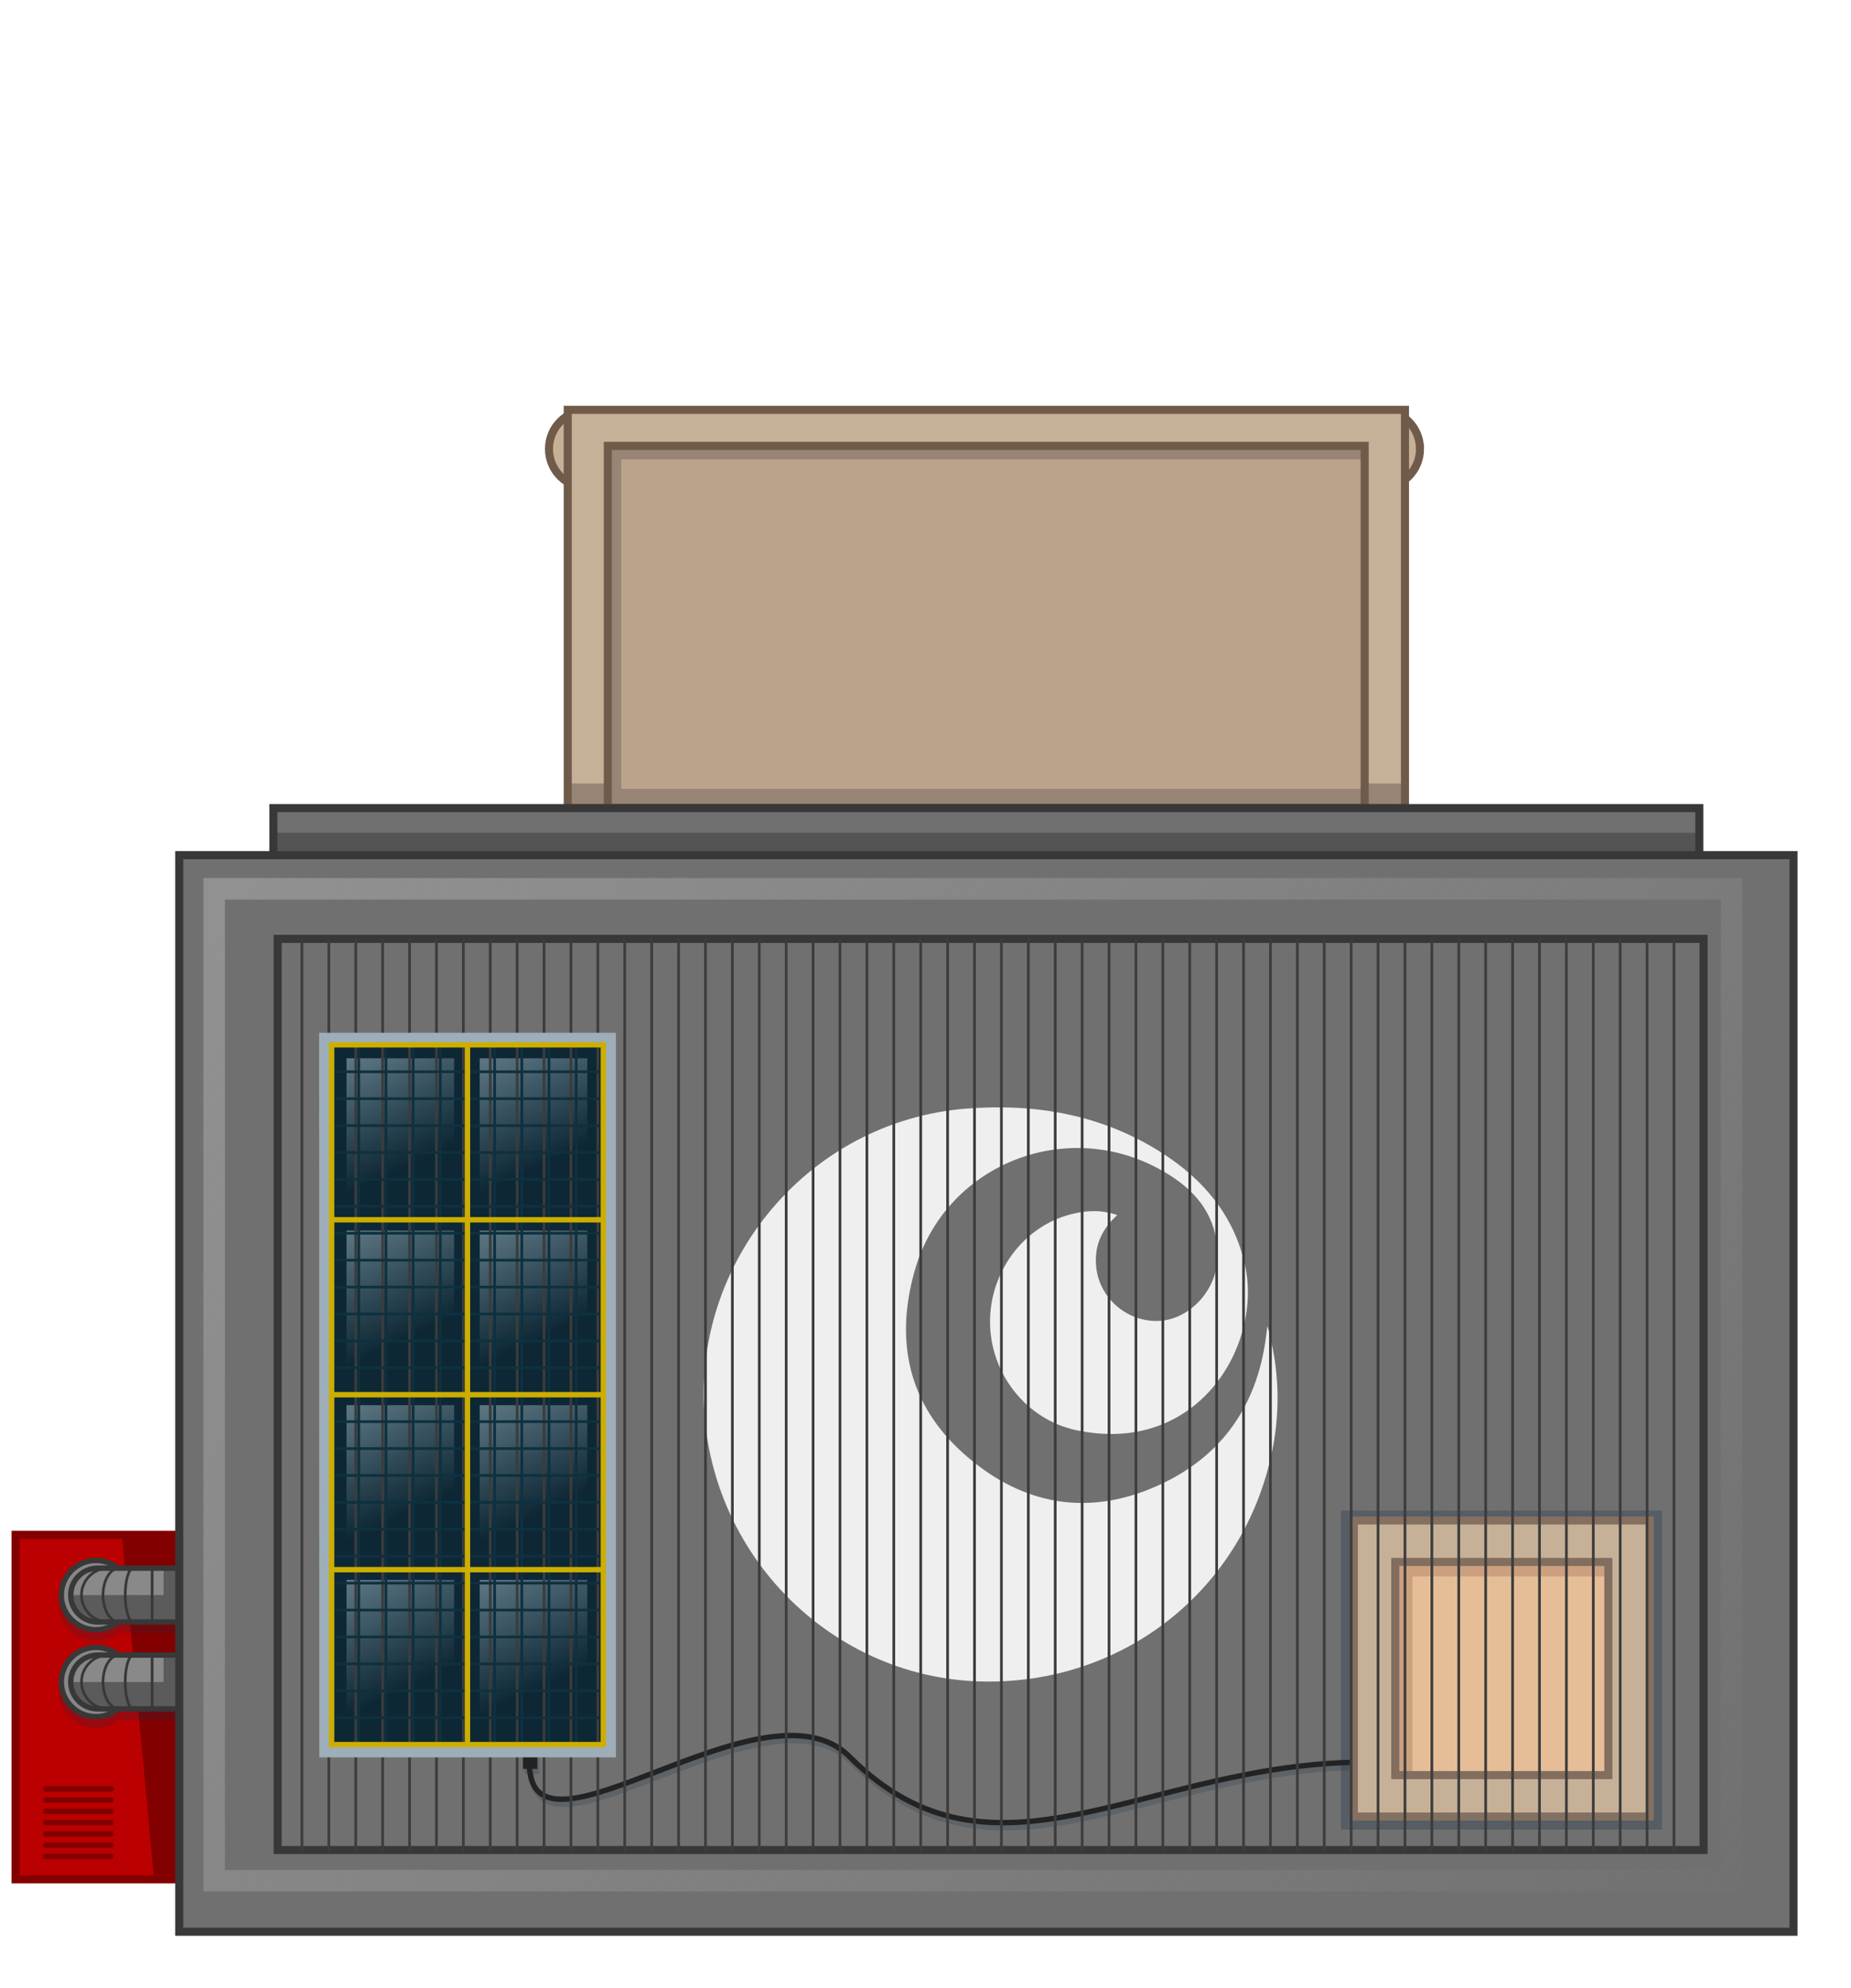 <?xml version="1.0" encoding="UTF-8" standalone="no"?>
<!-- Generator: Adobe Illustrator 16.2.1, SVG Export Plug-In . SVG Version: 6.00 Build 0) -->
<svg id="Layer_1" xmlns:rdf="http://www.w3.org/1999/02/22-rdf-syntax-ns#" xmlns="http://www.w3.org/2000/svg" xml:space="preserve" x="0px" y="0px" width="687.991px" height="738.642px" version="1.1" enable-background="new 0 0 687.991 738.642" xmlns:cc="http://creativecommons.org/ns#" xmlns:xlink="http://www.w3.org/1999/xlink" xmlns:dc="http://purl.org/dc/elements/1.1/"><defs id="defs11677"><linearGradient id="linearGradient13196" y2="725.49" gradientUnits="userSpaceOnUse" y1="325.49" x2="658.07" x1="96.072"><stop id="stop3679" stop-color="#919191" offset="0"/><stop id="stop3681" stop-opacity="0" stop-color="#919191" offset="1"/></linearGradient><linearGradient id="SVGID_3_" y2="431.84" gradientUnits="userSpaceOnUse" y1="379.84" x2="154.04" x1="129.54"><stop id="stop4016" stop-color="#728c9a" offset="0"/><stop id="stop4018" stop-color="#0d2735" offset="1"/></linearGradient><linearGradient id="linearGradient13513" x1="179.04" xlink:href="#SVGID_3_" gradientUnits="userSpaceOnUse" y1="573.64" gradientTransform="translate(5.22e-7 -0)" x2="203.54" y2="625.64"/><linearGradient id="linearGradient13516" x1="129.54" xlink:href="#SVGID_3_" gradientUnits="userSpaceOnUse" y1="573.64" gradientTransform="translate(5.22e-7 -0)" x2="154.04" y2="625.64"/><linearGradient id="linearGradient13519" x1="179.04" xlink:href="#SVGID_3_" gradientUnits="userSpaceOnUse" y1="508.74" gradientTransform="translate(4.78e-7 -0)" x2="203.54" y2="560.74"/><linearGradient id="linearGradient13522" x1="129.54" xlink:href="#SVGID_3_" gradientUnits="userSpaceOnUse" y1="508.74" gradientTransform="translate(5.22e-7 -0)" x2="154.04" y2="560.74"/><linearGradient id="linearGradient13525" x1="179.04" xlink:href="#SVGID_3_" gradientUnits="userSpaceOnUse" y1="443.84" gradientTransform="translate(5.22e-7 -0)" x2="203.54" y2="495.84"/><linearGradient id="linearGradient13528" x1="129.54" xlink:href="#SVGID_3_" gradientUnits="userSpaceOnUse" y1="443.84" gradientTransform="translate(5.22e-7 -0)" x2="154.04" y2="495.84"/><linearGradient id="linearGradient13531" x1="179.04" xlink:href="#SVGID_3_" gradientUnits="userSpaceOnUse" y1="379.84" gradientTransform="translate(5.22e-7 -0)" x2="203.54" y2="431.84"/><linearGradient id="linearGradient13534" x1="129.54" xlink:href="#SVGID_3_" gradientUnits="userSpaceOnUse" y1="379.84" gradientTransform="translate(5.22e-7 -0)" x2="154.04" y2="431.84"/></defs><path id="path3584" d="m527.79 166.8c0 7.977-6.466 14.441-14.441 14.441h-294.86c-7.976 0-14.441-6.465-14.441-14.441 0-7.975 6.465-14.44 14.441-14.44h294.86c7.97 0 14.44 6.47 14.44 14.44z" stroke="#705a4a" stroke-miterlimit="10" stroke-width="3" fill="#c6b198"/><rect id="rect3588" height="128" width="61" stroke="#820000" stroke-miterlimit="10" y="570.24" x="5.79" stroke-width="3" fill="#ba0000"/><polygon id="polygon3590" points="66.791 698.24 57.29 698.24 45.29 570.24 66.791 570.24" fill="#820000"/><path id="path3592" opacity=".2" fill="#183049" d="m67.791 584.64h-23.703c-2.339-1.795-5.254-2.875-8.423-2.875-7.651 0-13.875 6.225-13.875 13.875s6.224 13.875 13.875 13.875c3.169 0 6.084-1.08 8.423-2.875h23.702v-22z"/><path id="path3594" opacity=".2" fill="#183049" d="m67.791 617.14h-23.703c-2.339-1.795-5.254-2.875-8.423-2.875-7.651 0-13.875 6.225-13.875 13.875s6.224 13.875 13.875 13.875c3.169 0 6.084-1.08 8.423-2.875h23.702v-22z"/><circle id="circle3600" r="12.875" d="m 48.54,592.64 c 0,7.111 -5.764,12.875 -12.875,12.875 -7.111,0 -12.875,-5.764 -12.875,-12.875 0,-7.111 5.764,-12.875 12.875,-12.875 7.111,0 12.875,5.764 12.875,12.875 z" stroke="#383838" cy="592.64" cx="35.665" stroke-miterlimit="10" stroke-width="2" fill="#878787"/><circle id="circle3620" r="12.875" d="m 48.54,624.93 c 0,7.111 -5.764,12.875 -12.875,12.875 -7.111,0 -12.875,-5.764 -12.875,-12.875 0,-7.111 5.764,-12.875 12.875,-12.875 7.111,0 12.875,5.764 12.875,12.875 z" stroke="#383838" cy="624.93" cx="35.665" stroke-miterlimit="10" stroke-width="2" fill="#878787"/><path id="path3622" d="m66.791 634.93h-30.5c-5.523 0-10-4.478-10-10s4.477-10 10-10h30.5v20zm0-32.29h-30.5c-5.523 0-10-4.478-10-10s4.477-10 10-10h30.5v20z" fill="#5b5b5b"/><path id="path3624" d="m60.791 614.93h-24.5c-5.523 0-10 4.478-10 10h34.5v-10zm0-32.29h-24.5c-5.523 0-10 4.478-10 10h34.5v-10z" fill="#898989"/><path id="line3632" stroke="#383838" fill="none" stroke-miterlimit="10" d="m56.54 634.93v-20m-7 20c-1.657 0-3-4.478-3-10s1.343-10 3-10m-5.25 20c-3.314 0-6-4.478-6-10s2.686-10 6-10m-4 20c-5.523 0-10-4.478-10-10s4.477-10 10-10m16.25-12.29v-20m-7 20c-1.657 0-3-4.478-3-10s1.343-10 3-10m-5.25 20c-3.314 0-6-4.478-6-10s2.686-10 6-10m-4 20c-5.523 0-10-4.478-10-10s4.477-10 10-10"/><path id="path3634" d="m66.791 634.93h-30.5c-5.523 0-10-4.478-10-10s4.477-10 10-10h30.5v20zm0-32.29h-30.5c-5.523 0-10-4.478-10-10s4.477-10 10-10h30.5v20z" stroke="#383838" stroke-miterlimit="10" stroke-width="2" fill="none"/><path id="line3650" d="m17.04 689.74h24.25m-24.25-4.18h24.25m-24.25-4.18h24.25m-24.25-16.74h24.25m-24.25 4.18h24.25m-24.25 4.19h24.25m-24.25 4.18h24.25" stroke="#820000" stroke-linecap="round" stroke-miterlimit="10" stroke-width="2" fill="none"/><rect id="rect3654" height="147.98" width="311.19" y="152.27" x="211.02" fill="#c6b198"/><rect id="rect3656" height="134.58" width="281.32" y="165.66" x="225.91" fill="#baa38a"/><path id="polygon3658" d="m507.23 165.66h-281.32v134.58h5v-129.58h276.32z" fill="#988575"/><path id="polygon3660" d="m226.36 291.08h-15.34v9.16h311.19v-9.16h-14.25l-1.26 2h-279.7z" fill="#988575"/><path id="rect3662" d="m225.91 165.66h281.32v134.58h-281.32z" stroke="#705a4a" stroke-miterlimit="10" stroke-width="3" fill="none"/><rect id="rect3664" height="147.98" width="311.19" stroke="#705a4a" stroke-miterlimit="10" y="152.27" x="211.02" stroke-width="3" fill="none"/><rect id="rect3668" height="18.294" width="530" stroke-miterlimit="10" y="300.24" x="101.61" fill="#707070"/><rect id="rect3670" height="9.147" width="530" y="309.39" x="101.61" fill="#545454"/><rect id="rect3672" height="18.294" width="530" stroke="#383838" stroke-miterlimit="10" y="300.24" x="101.61" stroke-width="3" fill="none"/><rect id="rect3676" height="400" width="600" stroke="#383838" stroke-miterlimit="10" y="317.73" x="66.613" stroke-width="3" fill="#707070"/><path id="path3683" d="m647.61 702.74h-572v-376.5h572v376.5zm-564-8h556v-360.5h-556v360.5z" fill="url(#linearGradient13196)"/><path id="path3689" fill="#efefef" fill-rule="evenodd" clip-rule="evenodd" d="m471.08 492.66c4.268 15.234 4.939 30.533 1.865 45.971-10.387 52.139-55.922 87.961-109.42 86.07-51.273-1.809-94.275-41.445-101.07-93.168-7.875-59.926 36.756-115.1 97.039-119.66 25.774-1.947 50.366 2.348 72.472 16.541 15.342 9.846 26.555 23.057 30.713 41.285 6.822 29.918-17.334 71.301-62.676 61.67-18.613-3.951-31.87-21.027-32.024-39.951-0.154-18.801 12.409-35.705 29.985-40.242 5.629-1.453 11.281-1.818 17.305 0.287-6.168 5.551-8.793 12.168-7.738 20.01 1.523 11.357 11.828 19.828 23.25 19.299 11.109-0.512 21.092-10.922 21.678-22.791 0.645-13.049-5.402-22.969-15.715-30.041-36.334-24.934-85.44-7.061-96.952 34.822-7.109 25.854-2.068 49.021 18.265 67.225 20.009 17.906 43.446 23.555 68.823 13.443 25.482-10.15 40.219-29.502 43.707-57 0.16-1.27 0.33-2.53 0.49-3.78z"/><rect id="rect3905" height="338.52" width="530" stroke="#383838" stroke-miterlimit="10" y="348.84" x="103.2" stroke-width="3" fill="none"/><rect id="rect3909" opacity=".3" height="118.48" width="119.36" y="561.27" x="498.4" fill="#183049"/><rect id="rect3917" opacity=".2" height="9.047" width="5.344" y="650.1" x="195.07" fill="#183049"/><path id="path3919" opacity=".2" d="m197.49 658.14c1.5 40.5 87.549-34.975 119-3.523 53.884 53.884 110.1 2.023 191.5 2.023" stroke="#183049" stroke-miterlimit="10" stroke-width="2" fill="none"/><rect id="rect3923" height="9.047" width="5.344" y="648.2" x="194.37" fill="#232323"/><path id="path3925" d="m196.79 656.24c1.5 40.5 87.549-34.975 119-3.523 53.883 53.884 110.1 2.023 191.5 2.023" stroke="#232323" stroke-miterlimit="10" stroke-width="2" fill="none"/><rect id="rect3929" height="260" width="101" y="388.2" x="123.25" fill="#0d2735"/><line id="line3959" y2="518.2" y1="518.2" stroke="#0f303f" stroke-miterlimit="10" x2="121.75" x1="225.75" fill="none"/><line id="line3993" x1="173.75" x2="173.75" stroke="#0f303f" stroke-miterlimit="10" y1="388.2" y2="648.2" fill="none"/><rect id="rect4020" height="55" width="40" y="393.2" x="128.79" fill="url(#linearGradient13534)"/><rect id="rect4027" height="55" width="40" y="393.2" x="178.29" fill="url(#linearGradient13531)"/><rect id="rect4034" height="55" width="40" y="457.2" x="128.79" fill="url(#linearGradient13528)"/><rect id="rect4041" height="55" width="40" y="457.2" x="178.29" fill="url(#linearGradient13525)"/><rect id="rect4048" height="55" width="40" y="522.09" x="128.79" fill="url(#linearGradient13522)"/><rect id="rect4055" height="55" width="40" y="522.09" x="178.29" fill="url(#linearGradient13519)"/><rect id="rect4062" height="55" width="40" y="586.99" x="128.79" fill="url(#linearGradient13516)"/><rect id="rect4069" height="55" width="40" y="586.99" x="178.29" fill="url(#linearGradient13513)"/><rect id="rect4073" height="110" width="110" stroke="#847061" stroke-miterlimit="10" y="564.93" x="503.2" stroke-width="3" fill="#c6b198"/><rect id="rect4075" height="79.2" width="79.2" y="580.33" x="518.6" fill="#e5be98"/><polygon id="polygon4077" points="518.6 659.53 525 659.53 525 585.73 597.8 585.73 597.8 580.33 518.6 580.33" transform="translate(0 -0)" fill="#cca07f"/><rect id="rect4079" height="79.2" width="79.2" stroke="#826e5f" stroke-miterlimit="10" y="580.33" x="518.6" stroke-width="3" fill="none"/><path id="line13651" stroke="#3c3c3c" fill="none" stroke-miterlimit="10" d="m232.2 348.84v339m390-339v339m-10-339v339m-10-339v339m-10-339v339m-10-339v339m-10-339v339m-10-339v339m-10-339v339m-10-339v339m-10-339v339m-10-339v339m-10-339v339m-10-339v339m-10-339v339m-10-339v339m-10-339v339m-10-339v339m-10-339v339m-10-339v339m-10-339v339m-10-339v339m-10-339v339m-10-339v339m-10-339v339m-10-339v339m-10-339v339m-10-339v339m-10-339v339m-10-339v339m-10-339v339m-10-339v339m-10-339v339m-10-339v339m-10-339v339m-10-339v339m-10-339v339m-10-339v339m-10-339v339m-10-339v339m-20-339v339m-10-339v339m-10-339v339m-10-339v339m-10-339v339m-10-339v339m-10-339v339m-10-339v339m-10-339v339m-10-339v339m-10-339v339m-10-339v339"/><path id="line4001" stroke="#0f303f" fill="none" stroke-miterlimit="10" d="m214.15 388.2v260m-10.1-260v260m-10.1-260v260m-10.1-260v260m-20.2-260v260m-10.1-260v260m-10.1-260v260m-10.1-260v260m92.4-10h-104m104-10h-104m104-10h-104m104-10h-104m104-10h-104m104-10h-104m104-10h-104m104-10h-104m104-10h-104m104-10h-104m104-10h-104m104-10h-104m104-20h-104m104-10h-104m104-10h-104m104-10h-104m104-10h-104m104-10h-104m104-10h-104m104-10h-104m104-10h-104m104-10h-104m104-10h-104m104-10h-104"/><path id="path13768" stroke="#9eaeb8" stroke-width="4" fill="none" d="m120.62 385.74h106.31v265.2h-106.26z"/><path id="line4013" d="m224.16 583.2h-100.82m100.91-130h-101.08m101.17 65h-101.26m50.674-130v260m-50.5-260h101v260h-101z" stroke="#ccae00" stroke-miterlimit="10" stroke-width="2" fill="none"/></svg>
